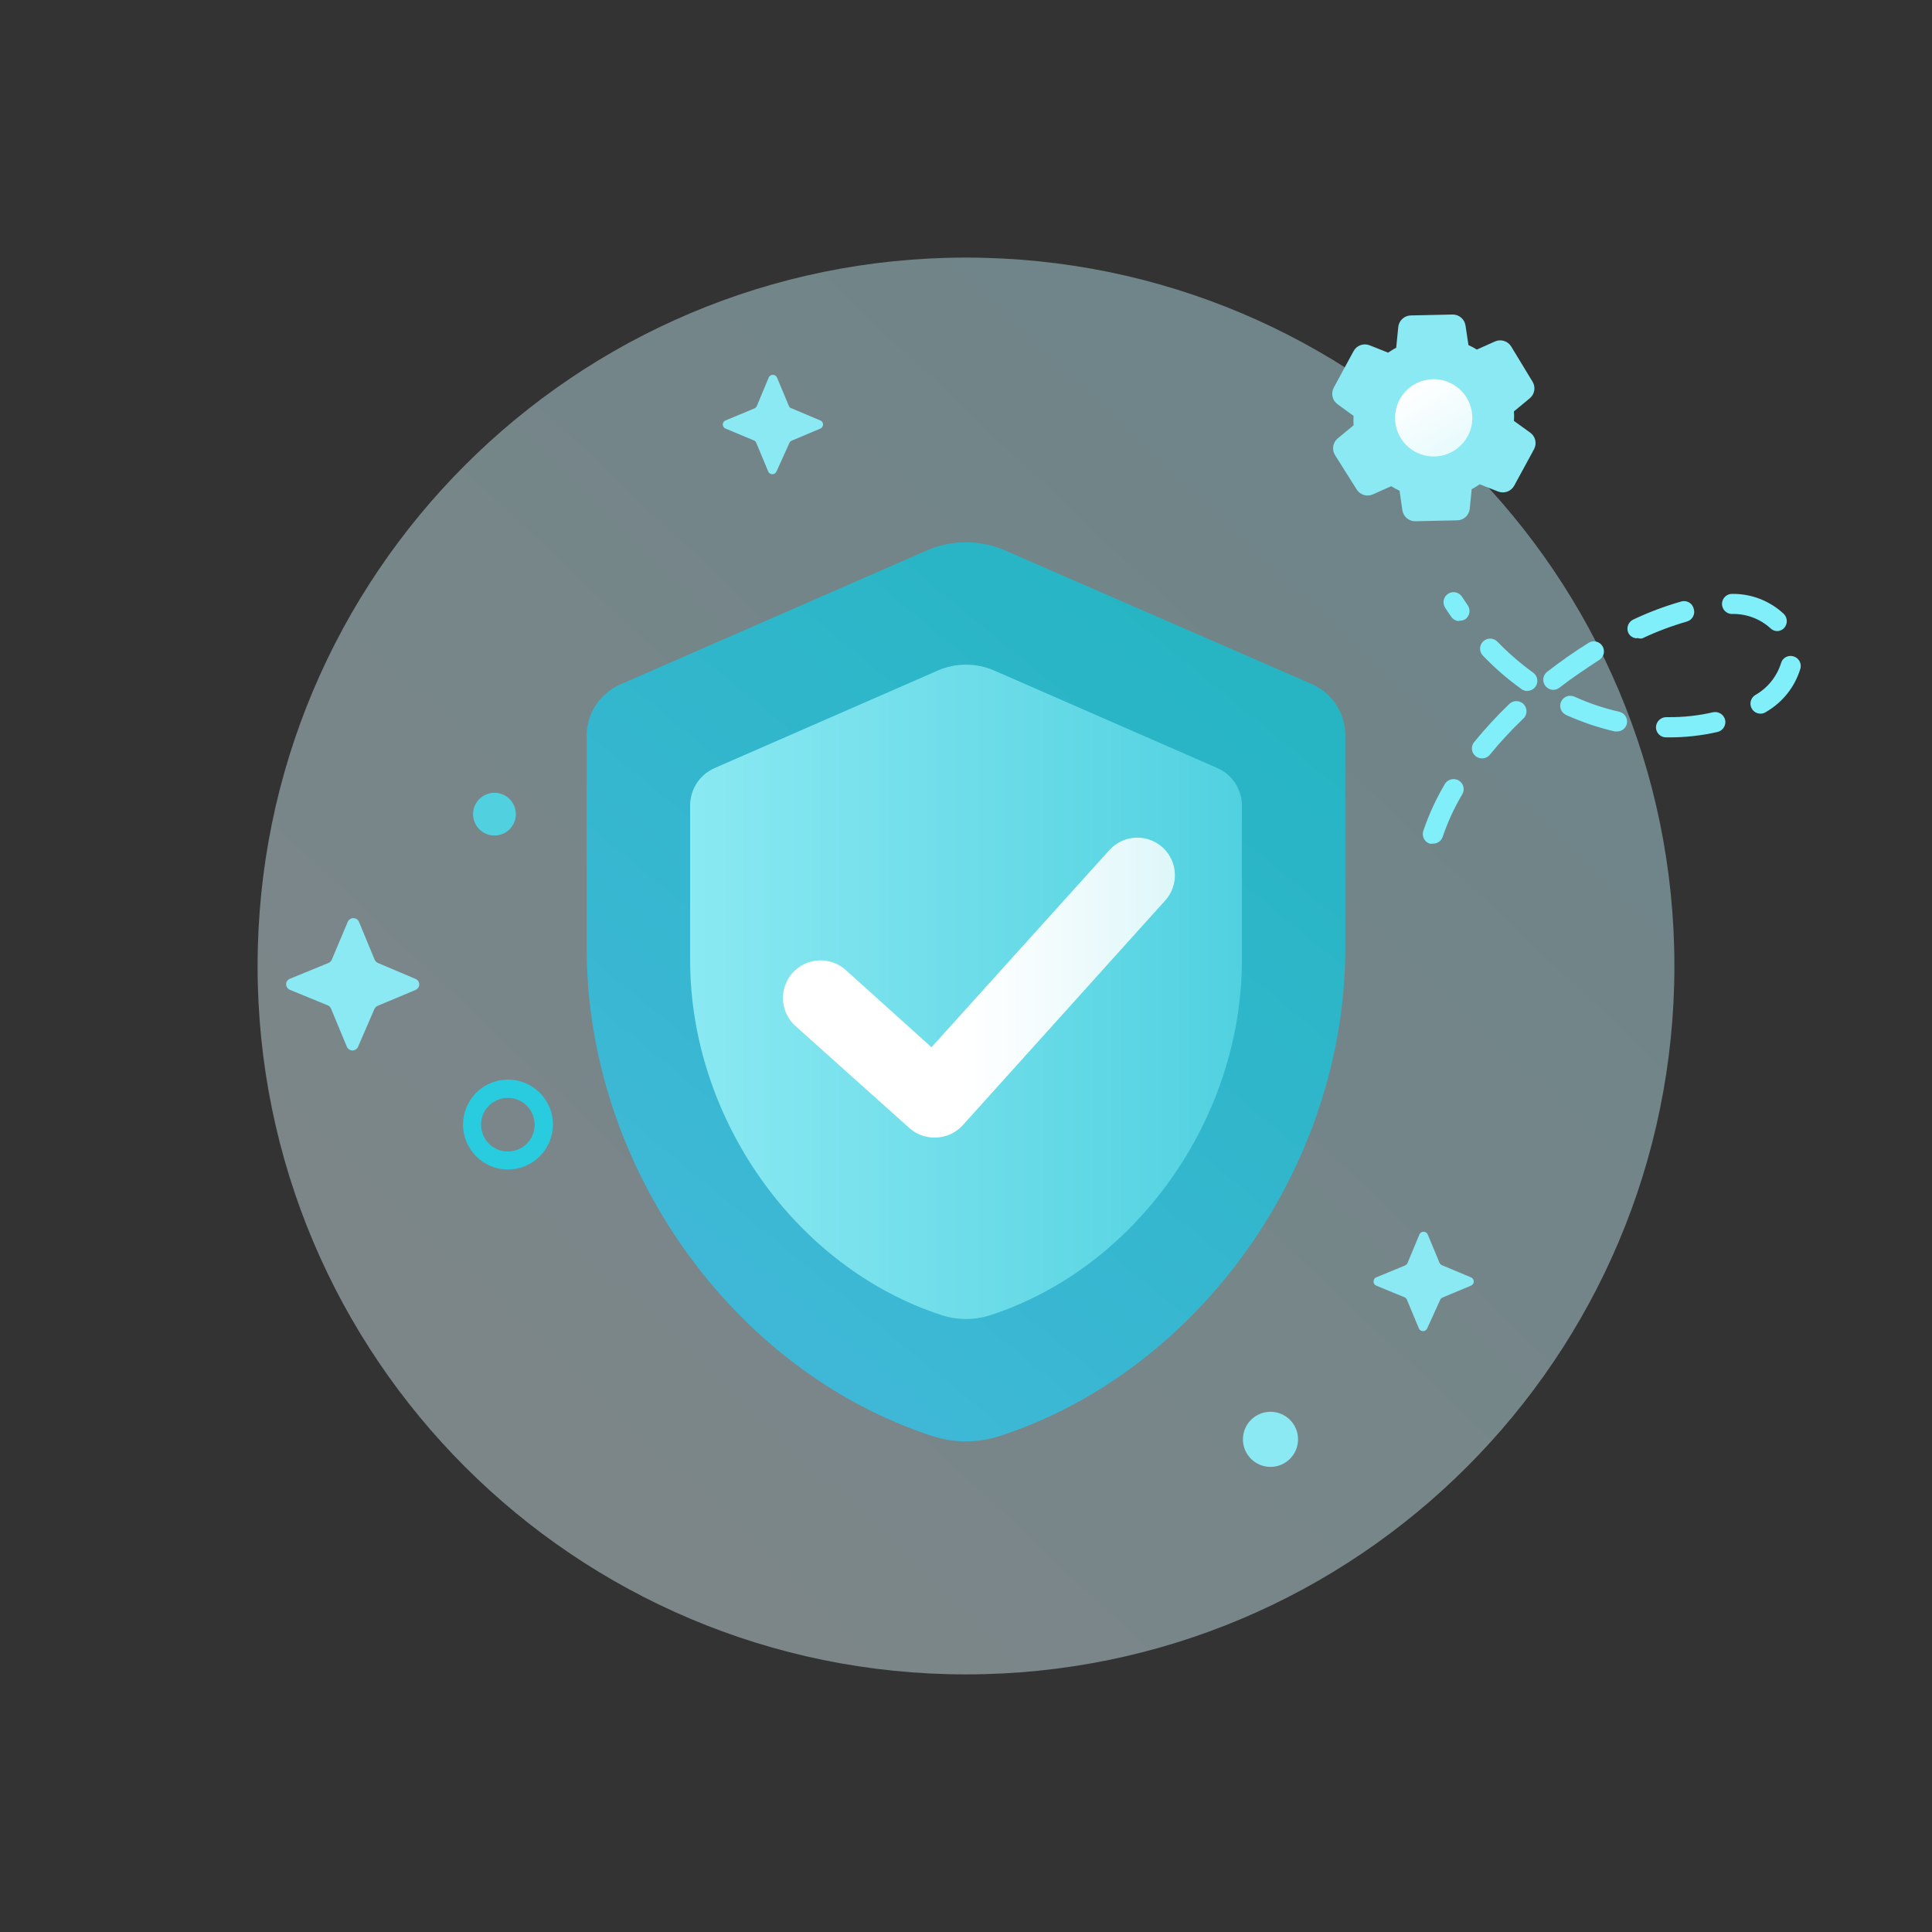 <svg width="170" height="170" viewBox="0 0 170 170" fill="none" xmlns="http://www.w3.org/2000/svg">
<rect x="0" y="0" width="170" height="170" fill="#333333" stroke="none"/>
<g clip-path="url(#clip0_1_51774)">
<path opacity="0.42" d="M84.999 147.333C119.425 147.333 147.333 119.425 147.333 84.999C147.333 50.574 119.425 22.666 84.999 22.666C50.574 22.666 22.666 50.574 22.666 84.999C22.666 119.425 50.574 147.333 84.999 147.333Z" fill="url(#paint0_linear_1_51774)"/>
<path d="M81.6 48.416L54.604 60.214C53.717 60.594 52.962 61.227 52.432 62.033C51.902 62.839 51.621 63.783 51.623 64.748V83.414C51.623 102.601 64.407 120.598 82.019 126.356C83.955 126.991 86.044 126.991 87.98 126.356C105.592 120.598 118.376 102.556 118.376 83.414V64.714C118.379 63.749 118.098 62.805 117.568 61.999C117.038 61.193 116.282 60.56 115.396 60.18L88.4 48.416C87.326 47.955 86.169 47.717 85 47.717C83.831 47.717 82.674 47.955 81.6 48.416Z" fill="url(#paint1_linear_1_51774)"/>
<path d="M82.496 59.012L62.889 67.58C62.249 67.859 61.703 68.318 61.319 68.902C60.934 69.485 60.728 70.168 60.725 70.867V84.466C60.725 98.429 70.018 111.53 82.825 115.712C84.238 116.177 85.763 116.177 87.177 115.712C99.983 111.53 109.277 98.429 109.277 84.466V70.867C109.273 70.168 109.067 69.485 108.682 68.902C108.298 68.318 107.753 67.859 107.112 67.58L87.505 59.012C86.716 58.664 85.863 58.484 85.001 58.484C84.138 58.484 83.285 58.664 82.496 59.012Z" fill="url(#paint2_linear_1_51774)"/>
<path d="M82.269 100.096C81.433 100.11 80.623 99.806 80.002 99.246L69.995 90.281C69.341 89.695 68.947 88.873 68.899 87.996C68.852 87.12 69.154 86.26 69.74 85.606C70.326 84.952 71.148 84.558 72.025 84.51C72.902 84.462 73.761 84.765 74.415 85.351L81.963 92.151L97.615 74.8C98.202 74.147 99.025 73.755 99.901 73.71C100.778 73.664 101.637 73.968 102.29 74.556C102.942 75.144 103.334 75.966 103.38 76.843C103.425 77.72 103.121 78.579 102.533 79.231L84.728 98.996C84.419 99.342 84.04 99.618 83.616 99.808C83.192 99.997 82.733 100.095 82.269 100.096Z" fill="url(#paint3_linear_1_51774)"/>
<path d="M43.508 73.52C44.547 73.52 45.39 72.678 45.39 71.639C45.39 70.6 44.547 69.758 43.508 69.758C42.469 69.758 41.627 70.6 41.627 71.639C41.627 72.678 42.469 73.52 43.508 73.52Z" fill="url(#paint4_linear_1_51774)"/>
<path d="M111.793 129.075C113.132 129.075 114.218 127.989 114.218 126.65C114.218 125.31 113.132 124.225 111.793 124.225C110.453 124.225 109.367 125.31 109.367 126.65C109.367 127.989 110.453 129.075 111.793 129.075Z" fill="url(#paint5_linear_1_51774)"/>
<path d="M44.7 102.907C43.917 102.907 43.153 102.675 42.502 102.24C41.852 101.806 41.345 101.188 41.045 100.465C40.746 99.742 40.667 98.947 40.82 98.18C40.973 97.412 41.349 96.708 41.903 96.155C42.456 95.601 43.161 95.225 43.928 95.072C44.695 94.919 45.49 94.998 46.213 95.297C46.936 95.597 47.554 96.103 47.988 96.754C48.423 97.404 48.655 98.169 48.655 98.951C48.655 100 48.238 101.006 47.496 101.748C46.755 102.49 45.748 102.907 44.7 102.907ZM44.7 96.605C44.232 96.603 43.775 96.74 43.386 96.998C42.996 97.256 42.692 97.624 42.512 98.055C42.333 98.487 42.285 98.962 42.376 99.42C42.466 99.878 42.691 100.299 43.021 100.63C43.352 100.96 43.773 101.185 44.231 101.275C44.689 101.366 45.164 101.318 45.596 101.138C46.027 100.959 46.395 100.655 46.653 100.265C46.911 99.876 47.048 99.419 47.045 98.951C47.042 98.33 46.794 97.735 46.355 97.296C45.916 96.856 45.321 96.608 44.7 96.605Z" fill="url(#paint6_linear_1_51774)"/>
<path d="M134.63 38.057L133.213 37.037C133.236 36.758 133.236 36.478 133.213 36.199L134.584 35.065C134.801 34.895 134.948 34.651 134.998 34.38C135.049 34.109 134.998 33.828 134.856 33.592L132.964 30.475C132.818 30.245 132.595 30.076 132.335 29.997C132.075 29.918 131.795 29.934 131.547 30.044L129.949 30.759C129.712 30.611 129.466 30.478 129.212 30.362L128.952 28.639C128.911 28.369 128.773 28.123 128.565 27.946C128.357 27.769 128.092 27.673 127.818 27.676L124.169 27.755C123.889 27.753 123.618 27.856 123.409 28.042C123.199 28.228 123.066 28.485 123.036 28.764L122.854 30.6C122.73 30.657 122.616 30.736 122.492 30.804L122.14 31.03L120.52 30.384C120.262 30.281 119.975 30.276 119.714 30.37C119.453 30.464 119.236 30.651 119.103 30.895L117.358 34.113C117.228 34.354 117.19 34.633 117.251 34.9C117.311 35.167 117.466 35.402 117.686 35.564L119.103 36.595C119.086 36.871 119.086 37.147 119.103 37.422L117.732 38.556C117.515 38.726 117.368 38.97 117.317 39.241C117.267 39.512 117.318 39.793 117.46 40.029L119.375 43.066C119.521 43.302 119.748 43.475 120.013 43.555C120.278 43.634 120.563 43.614 120.814 43.497L122.412 42.783C122.65 42.929 122.896 43.061 123.149 43.18L123.398 44.903C123.439 45.173 123.577 45.419 123.785 45.596C123.993 45.773 124.258 45.869 124.532 45.866L128.192 45.786C128.472 45.788 128.743 45.686 128.953 45.5C129.162 45.313 129.295 45.056 129.326 44.778L129.496 43.044C129.618 42.984 129.735 42.916 129.847 42.84C129.969 42.772 130.086 42.696 130.198 42.613L131.819 43.248C132.077 43.351 132.363 43.356 132.624 43.262C132.885 43.168 133.103 42.982 133.236 42.738L134.981 39.531C135.114 39.285 135.152 38.998 135.088 38.727C135.023 38.455 134.86 38.216 134.63 38.057Z" fill="url(#paint7_linear_1_51774)"/>
<path d="M127.93 39.666C127.356 40.018 126.69 40.191 126.018 40.164C125.345 40.138 124.695 39.911 124.151 39.515C123.607 39.118 123.193 38.569 122.961 37.937C122.73 37.304 122.691 36.618 122.85 35.963C123.009 35.309 123.359 34.717 123.855 34.262C124.352 33.807 124.972 33.509 125.637 33.407C126.303 33.304 126.984 33.402 127.594 33.687C128.204 33.972 128.715 34.432 129.064 35.008C129.528 35.777 129.67 36.698 129.458 37.571C129.245 38.444 128.696 39.197 127.93 39.666Z" fill="url(#paint8_linear_1_51774)"/>
<path d="M33.24 84.728L36.56 86.133C36.625 86.158 36.683 86.196 36.733 86.244C36.783 86.291 36.822 86.349 36.85 86.412C36.877 86.475 36.892 86.543 36.893 86.612C36.894 86.681 36.881 86.749 36.855 86.813C36.828 86.88 36.788 86.94 36.738 86.991C36.687 87.041 36.627 87.081 36.56 87.108L33.24 88.502C33.109 88.555 33.004 88.657 32.945 88.785L31.506 92.106C31.479 92.171 31.439 92.23 31.389 92.279C31.338 92.329 31.279 92.368 31.214 92.394C31.148 92.421 31.078 92.434 31.008 92.433C30.937 92.432 30.868 92.417 30.803 92.389C30.678 92.332 30.577 92.231 30.52 92.106L29.137 88.774C29.091 88.659 29.012 88.561 28.91 88.491L25.51 87.097C25.38 87.044 25.276 86.941 25.22 86.812C25.165 86.682 25.163 86.536 25.216 86.405C25.243 86.341 25.284 86.282 25.334 86.234C25.385 86.185 25.445 86.147 25.51 86.122L28.91 84.728C29.036 84.67 29.136 84.57 29.194 84.445L30.599 81.113C30.656 80.983 30.762 80.881 30.893 80.829C31.024 80.776 31.171 80.776 31.302 80.829C31.366 80.854 31.424 80.892 31.473 80.941C31.522 80.99 31.56 81.048 31.585 81.113L32.968 84.445C33.021 84.569 33.118 84.67 33.24 84.728Z" fill="url(#paint9_linear_1_51774)"/>
<path d="M69.677 35.938L72.171 36.992C72.22 37.009 72.265 37.036 72.303 37.072C72.341 37.108 72.371 37.151 72.391 37.199C72.412 37.247 72.421 37.299 72.421 37.351C72.42 37.403 72.408 37.454 72.386 37.502C72.369 37.552 72.341 37.597 72.304 37.635C72.266 37.672 72.221 37.7 72.171 37.717L69.677 38.771C69.629 38.787 69.584 38.814 69.547 38.849C69.51 38.884 69.481 38.927 69.462 38.975L68.329 41.48C68.299 41.553 68.248 41.616 68.183 41.661C68.117 41.705 68.04 41.729 67.96 41.729C67.881 41.729 67.804 41.705 67.738 41.661C67.672 41.616 67.621 41.553 67.592 41.48L66.549 38.975C66.516 38.891 66.456 38.819 66.379 38.771L63.852 37.717C63.755 37.679 63.676 37.604 63.634 37.509C63.591 37.413 63.588 37.305 63.625 37.207C63.646 37.157 63.677 37.112 63.716 37.075C63.755 37.038 63.801 37.01 63.852 36.992L66.379 35.938C66.428 35.918 66.472 35.888 66.508 35.851C66.545 35.815 66.575 35.771 66.595 35.722L67.637 33.229C67.657 33.18 67.686 33.136 67.724 33.099C67.76 33.062 67.805 33.032 67.853 33.013C67.901 32.992 67.954 32.982 68.006 32.982C68.058 32.983 68.11 32.993 68.159 33.014C68.207 33.033 68.251 33.063 68.288 33.1C68.325 33.137 68.354 33.181 68.374 33.229L69.417 35.722C69.438 35.778 69.473 35.827 69.518 35.865C69.564 35.902 69.619 35.928 69.677 35.938Z" fill="url(#paint10_linear_1_51774)"/>
<path d="M126.933 111.35L129.427 112.393C129.524 112.431 129.602 112.506 129.645 112.601C129.687 112.697 129.69 112.805 129.653 112.903C129.609 113.004 129.528 113.085 129.427 113.13L126.933 114.172C126.885 114.192 126.841 114.222 126.804 114.258C126.767 114.295 126.738 114.339 126.718 114.388L125.585 116.881C125.565 116.93 125.535 116.974 125.498 117.011C125.461 117.048 125.417 117.077 125.369 117.097C125.32 117.117 125.268 117.128 125.216 117.127C125.163 117.127 125.112 117.117 125.063 117.096C125.013 117.08 124.967 117.051 124.93 117.014C124.893 116.977 124.865 116.931 124.848 116.881L123.805 114.388C123.775 114.298 123.715 114.222 123.635 114.172L121.108 113.13C121.059 113.11 121.015 113.08 120.978 113.043C120.941 113.006 120.911 112.962 120.891 112.914C120.871 112.865 120.861 112.813 120.861 112.761C120.862 112.709 120.872 112.657 120.893 112.608C120.909 112.558 120.937 112.513 120.975 112.475C121.012 112.438 121.058 112.41 121.108 112.393L123.635 111.35C123.73 111.306 123.807 111.23 123.851 111.135L124.893 108.63C124.923 108.557 124.973 108.494 125.039 108.449C125.105 108.405 125.182 108.381 125.262 108.381C125.341 108.381 125.418 108.405 125.484 108.449C125.55 108.494 125.6 108.557 125.63 108.63L126.673 111.135C126.727 111.238 126.821 111.316 126.933 111.35Z" fill="url(#paint11_linear_1_51774)"/>
<path d="M126.082 74.233C125.989 74.249 125.893 74.249 125.799 74.233C125.688 74.196 125.585 74.137 125.496 74.06C125.407 73.982 125.335 73.888 125.284 73.783C125.232 73.677 125.202 73.562 125.195 73.445C125.188 73.328 125.205 73.21 125.244 73.099C125.73 71.666 126.364 70.287 127.136 68.985C127.259 68.783 127.456 68.638 127.685 68.58C127.915 68.523 128.157 68.558 128.36 68.679C128.46 68.739 128.547 68.817 128.617 68.911C128.686 69.004 128.736 69.11 128.765 69.222C128.793 69.335 128.799 69.452 128.782 69.567C128.765 69.682 128.726 69.792 128.666 69.892C127.958 71.086 127.377 72.351 126.932 73.666C126.867 73.837 126.75 73.983 126.598 74.085C126.445 74.186 126.265 74.238 126.082 74.233ZM130.4 66.73C130.198 66.734 130.001 66.666 129.845 66.537C129.754 66.465 129.678 66.375 129.621 66.272C129.565 66.169 129.531 66.057 129.519 65.941C129.507 65.824 129.519 65.707 129.554 65.595C129.588 65.484 129.645 65.38 129.72 65.291C130.658 64.139 131.665 63.045 132.735 62.015C132.815 61.918 132.915 61.839 133.028 61.783C133.141 61.727 133.265 61.696 133.391 61.691C133.517 61.687 133.642 61.708 133.759 61.755C133.876 61.803 133.982 61.874 134.069 61.965C134.157 62.055 134.224 62.163 134.267 62.282C134.31 62.401 134.327 62.527 134.318 62.652C134.309 62.778 134.273 62.9 134.213 63.011C134.153 63.122 134.07 63.219 133.97 63.296C132.949 64.276 131.987 65.317 131.092 66.413C131.007 66.514 130.902 66.595 130.782 66.65C130.662 66.704 130.532 66.732 130.4 66.73ZM146.822 64.883H146.584C146.468 64.881 146.354 64.857 146.247 64.811C146.14 64.765 146.044 64.699 145.963 64.616C145.882 64.533 145.818 64.434 145.775 64.327C145.732 64.219 145.71 64.103 145.712 63.987C145.718 63.753 145.814 63.53 145.981 63.365C146.148 63.2 146.372 63.106 146.607 63.103H146.822C148.138 63.115 149.451 62.97 150.732 62.673C150.962 62.625 151.201 62.668 151.4 62.792C151.599 62.917 151.741 63.114 151.798 63.341C151.849 63.571 151.807 63.812 151.682 64.011C151.557 64.211 151.358 64.353 151.129 64.407C149.717 64.73 148.272 64.89 146.822 64.883ZM142.289 64.361H142.085C140.613 64.018 139.179 63.532 137.801 62.911C137.695 62.862 137.6 62.794 137.521 62.709C137.442 62.623 137.381 62.523 137.34 62.415C137.299 62.306 137.281 62.19 137.285 62.074C137.289 61.958 137.316 61.843 137.365 61.738C137.413 61.632 137.482 61.537 137.567 61.458C137.652 61.379 137.752 61.317 137.861 61.277C137.97 61.236 138.086 61.218 138.202 61.222C138.318 61.226 138.432 61.253 138.538 61.301C139.804 61.877 141.125 62.321 142.482 62.627C142.711 62.681 142.91 62.824 143.035 63.023C143.16 63.222 143.201 63.463 143.15 63.693C143.102 63.885 142.991 64.055 142.835 64.176C142.679 64.297 142.487 64.362 142.289 64.361ZM154.914 62.797C154.722 62.798 154.535 62.737 154.381 62.622C154.227 62.507 154.115 62.345 154.061 62.161C154.007 61.977 154.015 61.78 154.083 61.6C154.151 61.42 154.276 61.268 154.438 61.165C155.515 60.556 156.324 59.565 156.705 58.389C156.732 58.276 156.78 58.169 156.849 58.075C156.917 57.982 157.003 57.902 157.102 57.842C157.201 57.782 157.312 57.742 157.426 57.725C157.541 57.708 157.658 57.714 157.77 57.743C157.884 57.769 157.99 57.818 158.085 57.886C158.179 57.954 158.259 58.04 158.32 58.139C158.381 58.238 158.422 58.348 158.441 58.463C158.459 58.578 158.455 58.695 158.428 58.808C157.945 60.431 156.858 61.806 155.39 62.65C155.25 62.746 155.084 62.797 154.914 62.797ZM134.412 60.803C134.226 60.806 134.044 60.751 133.891 60.644C132.67 59.768 131.532 58.782 130.491 57.697C130.326 57.532 130.234 57.308 130.234 57.074C130.234 56.84 130.326 56.616 130.491 56.451C130.659 56.285 130.885 56.193 131.12 56.193C131.356 56.193 131.582 56.285 131.749 56.451C132.721 57.456 133.779 58.373 134.911 59.193C135.061 59.303 135.173 59.457 135.23 59.633C135.288 59.809 135.289 59.999 135.232 60.176C135.176 60.353 135.065 60.508 134.916 60.618C134.767 60.728 134.587 60.789 134.401 60.791L134.412 60.803ZM136.679 60.701C136.543 60.699 136.409 60.666 136.288 60.605C136.166 60.544 136.06 60.457 135.976 60.349C135.835 60.164 135.772 59.931 135.801 59.699C135.831 59.468 135.951 59.257 136.135 59.114C137.308 58.203 138.526 57.352 139.784 56.564C139.984 56.441 140.225 56.402 140.453 56.456C140.682 56.511 140.88 56.653 141.003 56.853C141.126 57.053 141.165 57.294 141.111 57.522C141.056 57.751 140.914 57.948 140.714 58.071C139.58 58.819 138.345 59.635 137.223 60.508C137.059 60.639 136.855 60.707 136.645 60.701H136.679ZM144.068 56.167C143.899 56.171 143.732 56.124 143.589 56.034C143.446 55.943 143.333 55.812 143.264 55.657C143.18 55.449 143.178 55.217 143.258 55.007C143.338 54.797 143.494 54.625 143.694 54.524C145.05 53.881 146.456 53.35 147.899 52.937C148.014 52.898 148.137 52.883 148.258 52.893C148.379 52.903 148.497 52.939 148.604 52.998C148.711 53.057 148.804 53.137 148.878 53.234C148.952 53.331 149.004 53.442 149.032 53.561C149.071 53.675 149.085 53.796 149.074 53.917C149.064 54.037 149.029 54.154 148.971 54.26C148.914 54.366 148.836 54.459 148.741 54.534C148.646 54.609 148.537 54.663 148.42 54.694C147.072 55.083 145.757 55.579 144.488 56.179C144.334 56.2 144.178 56.18 144.034 56.122L144.068 56.167ZM156.399 55.533C156.283 55.535 156.167 55.513 156.06 55.468C155.953 55.423 155.856 55.356 155.776 55.272C154.845 54.434 153.627 53.988 152.376 54.025C152.26 54.022 152.145 53.995 152.04 53.947C151.934 53.899 151.838 53.831 151.759 53.746C151.68 53.662 151.618 53.562 151.577 53.453C151.536 53.345 151.516 53.229 151.52 53.113C151.524 52.997 151.55 52.883 151.598 52.777C151.646 52.671 151.714 52.576 151.799 52.496C151.884 52.417 151.983 52.355 152.092 52.314C152.201 52.273 152.316 52.254 152.432 52.257C154.115 52.239 155.74 52.873 156.966 54.025C157.131 54.193 157.224 54.419 157.224 54.654C157.224 54.89 157.131 55.116 156.966 55.283C156.814 55.433 156.612 55.522 156.399 55.533ZM128.417 54.649C128.274 54.649 128.133 54.614 128.006 54.547C127.88 54.48 127.772 54.382 127.692 54.263C127.51 54.003 127.329 53.742 127.159 53.47C127.031 53.273 126.987 53.034 127.036 52.804C127.085 52.575 127.223 52.374 127.42 52.246C127.617 52.118 127.856 52.074 128.086 52.123C128.315 52.172 128.516 52.31 128.644 52.507L129.142 53.255C129.21 53.35 129.258 53.457 129.283 53.571C129.309 53.685 129.312 53.802 129.292 53.917C129.272 54.032 129.229 54.142 129.167 54.24C129.104 54.338 129.023 54.423 128.927 54.49C128.759 54.587 128.565 54.63 128.372 54.615L128.417 54.649Z" fill="url(#paint12_linear_1_51774)"/>
</g>
<defs>
<linearGradient id="paint0_linear_1_51774" x1="47.418" y1="124.802" x2="128.633" y2="38.782" gradientUnits="userSpaceOnUse">
<stop stop-color="#E0F8FF"/>
<stop offset="1" stop-color="#BFF5FF"/>
</linearGradient>
<linearGradient id="paint1_linear_1_51774" x1="61.766" y1="109.616" x2="105.003" y2="56.939" gradientUnits="userSpaceOnUse">
<stop stop-color="#3EB8D6"/>
<stop offset="1" stop-color="#27B5C4"/>
</linearGradient>
<linearGradient id="paint2_linear_1_51774" x1="60.725" y1="87.266" x2="109.277" y2="87.266" gradientUnits="userSpaceOnUse">
<stop stop-color="#8AE9F2"/>
<stop offset="1" stop-color="#51D1E0"/>
</linearGradient>
<linearGradient id="paint3_linear_1_51774" x1="68.953" y1="86.892" x2="103.394" y2="86.892" gradientUnits="userSpaceOnUse">
<stop offset="0.46" stop-color="white"/>
<stop offset="1" stop-color="white" stop-opacity="0.8"/>
</linearGradient>
<linearGradient id="paint4_linear_1_51774" x1="-1524.53" y1="7146.78" x2="-1532.51" y2="7138.85" gradientUnits="userSpaceOnUse">
<stop stop-color="#8AE9F2"/>
<stop offset="1" stop-color="#51D1E0"/>
</linearGradient>
<linearGradient id="paint5_linear_1_51774" x1="580.755" y1="5481.24" x2="594.046" y2="5494.44" gradientUnits="userSpaceOnUse">
<stop stop-color="#8AE9F2"/>
<stop offset="1" stop-color="#51D1E0"/>
</linearGradient>
<linearGradient id="paint6_linear_1_51774" x1="-3914.82" y1="27477.2" x2="-3953.98" y2="27438.3" gradientUnits="userSpaceOnUse">
<stop stop-color="#80EFFA"/>
<stop offset="1" stop-color="#28CCDE"/>
</linearGradient>
<linearGradient id="paint7_linear_1_51774" x1="2036.37" y1="496.254" x2="2185.72" y2="737.839" gradientUnits="userSpaceOnUse">
<stop stop-color="#8AE9F2"/>
<stop offset="1" stop-color="#51D1E0"/>
</linearGradient>
<linearGradient id="paint8_linear_1_51774" x1="124.406" y1="33.898" x2="127.93" y2="39.678" gradientUnits="userSpaceOnUse">
<stop stop-color="white"/>
<stop offset="1" stop-color="white" stop-opacity="0.8"/>
</linearGradient>
<linearGradient id="paint9_linear_1_51774" x1="285.834" y1="15145.5" x2="406.028" y2="15145.5" gradientUnits="userSpaceOnUse">
<stop stop-color="#8AE9F2"/>
<stop offset="1" stop-color="#51D1E0"/>
</linearGradient>
<linearGradient id="paint10_linear_1_51774" x1="558.988" y1="10639.8" x2="626.998" y2="10639.8" gradientUnits="userSpaceOnUse">
<stop stop-color="#8AE9F2"/>
<stop offset="1" stop-color="#51D1E0"/>
</linearGradient>
<linearGradient id="paint11_linear_1_51774" x1="1061.87" y1="11146.4" x2="1129.86" y2="11146.4" gradientUnits="userSpaceOnUse">
<stop stop-color="#8AE9F2"/>
<stop offset="1" stop-color="#51D1E0"/>
</linearGradient>
<linearGradient id="paint12_linear_1_51774" x1="3798.26" y1="1491.74" x2="4265.24" y2="794.298" gradientUnits="userSpaceOnUse">
<stop stop-color="#80EFFA"/>
<stop offset="1" stop-color="#28CCDE"/>
</linearGradient>
<clipPath id="clip0_1_51774">
<rect width="170" height="170" fill="white"/>
</clipPath>
</defs>
</svg>
